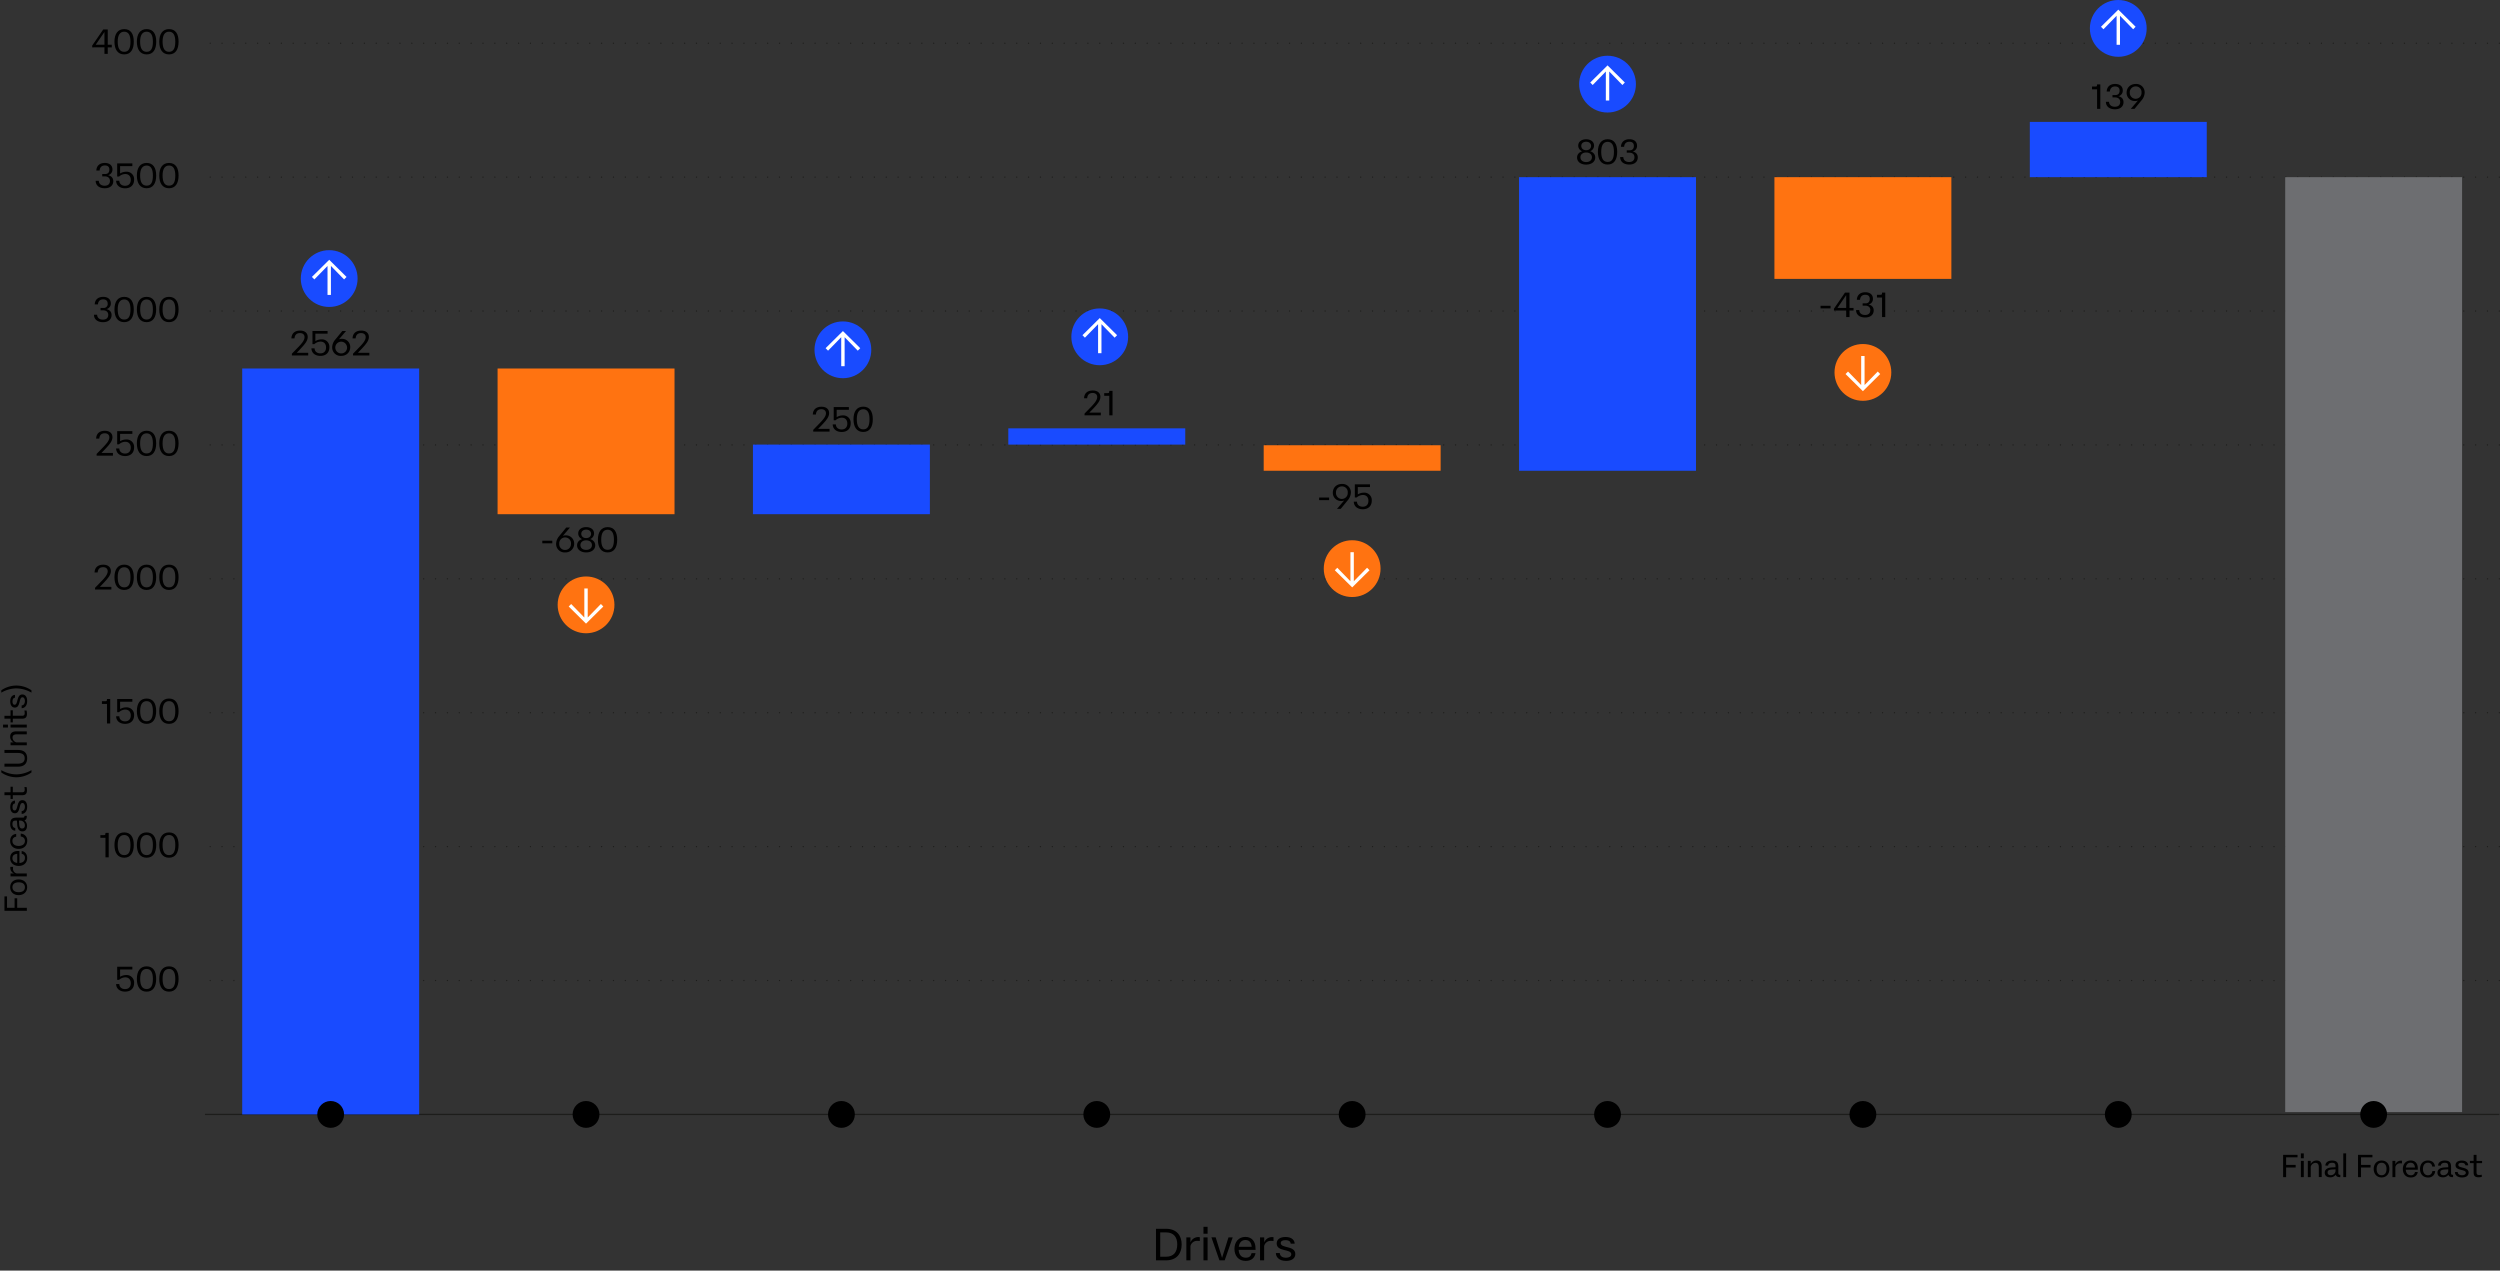<svg id="ff2854d9-2171-44f3-8d82-eb24c76479bd" data-name="Layer 1" xmlns="http://www.w3.org/2000/svg" viewBox="0 0 1920.17 975.9"><rect x="0" y="0" width="1920.17" height="975.9" fill="#333333" stroke="none"/><defs><style>.a8242dde-1121-4d00-ae61-d493d2702ae6,.f80bf6bb-f4f1-40ce-8290-2574873875fa{fill:none;stroke:#1d1d1b;stroke-miterlimit:10;}.a8242dde-1121-4d00-ae61-d493d2702ae6{stroke-linecap:round;stroke-dasharray:0 9.11;}.ae7fa486-5879-478a-a960-460369cd02e7{fill:#ff7311;}.e3a6978c-91b1-498a-8987-e17a239a4719{fill:#194bff;}.a212fc94-9331-4cdb-b2ef-b0a70bea55c9{fill:#6d6e71;}.add59f1a-a699-487d-aaef-0dfeede7a798{fill:#fff;}</style></defs><line class="a8242dde-1121-4d00-ae61-d493d2702ae6" x1="1919.67" y1="136.05" x2="157.43" y2="136.05"/><line class="a8242dde-1121-4d00-ae61-d493d2702ae6" x1="1919.67" y1="33.2" x2="157.43" y2="33.2"/><line class="a8242dde-1121-4d00-ae61-d493d2702ae6" x1="1919.67" y1="341.74" x2="157.43" y2="341.74"/><line class="a8242dde-1121-4d00-ae61-d493d2702ae6" x1="1919.67" y1="444.58" x2="157.43" y2="444.58"/><line class="a8242dde-1121-4d00-ae61-d493d2702ae6" x1="1919.67" y1="238.89" x2="157.43" y2="238.89"/><line class="a8242dde-1121-4d00-ae61-d493d2702ae6" x1="1919.67" y1="547.43" x2="157.43" y2="547.43"/><line class="a8242dde-1121-4d00-ae61-d493d2702ae6" x1="1919.67" y1="650.27" x2="157.43" y2="650.27"/><line class="a8242dde-1121-4d00-ae61-d493d2702ae6" x1="1919.67" y1="753.12" x2="157.43" y2="753.12"/><line class="f80bf6bb-f4f1-40ce-8290-2574873875fa" x1="1919.67" y1="855.96" x2="157.43" y2="855.96"/><rect class="ae7fa486-5879-478a-a960-460369cd02e7" x="394.17" y="271.03" width="111.9" height="135.91" transform="translate(111.14 789.11) rotate(-90)"/><rect class="e3a6978c-91b1-498a-8987-e17a239a4719" x="619.54" y="300.25" width="53.46" height="135.91" transform="translate(278.06 1014.47) rotate(-90)"/><rect class="ae7fa486-5879-478a-a960-460369cd02e7" x="1028.76" y="283.83" width="19.59" height="135.91" transform="translate(686.77 1390.33) rotate(-90)"/><rect class="e3a6978c-91b1-498a-8987-e17a239a4719" x="1121.94" y="180.87" width="225.51" height="135.91" transform="translate(1483.51 -985.87) rotate(90)"/><rect class="ae7fa486-5879-478a-a960-460369cd02e7" x="1391.76" y="107.18" width="78.14" height="135.91" transform="translate(1255.7 1605.97) rotate(-90)"/><rect class="a212fc94-9331-4cdb-b2ef-b0a70bea55c9" x="1464.08" y="427.17" width="718.07" height="135.86" transform="translate(1328.02 2318.22) rotate(-90)"/><rect class="e3a6978c-91b1-498a-8987-e17a239a4719" x="1605.75" y="46.89" width="42.45" height="135.91" transform="translate(1512.14 1741.82) rotate(-90)"/><rect class="e3a6978c-91b1-498a-8987-e17a239a4719" x="836.16" y="267.29" width="12.49" height="135.91" transform="translate(507.16 1177.65) rotate(-90)"/><rect class="e3a6978c-91b1-498a-8987-e17a239a4719" x="-32.48" y="501.55" width="572.93" height="135.91" transform="translate(-315.52 823.48) rotate(-90)"/><path d="M1764.66,888.91h-8.76v5.81h7.32v2h-7.32v7.42h-2.31V887h11.07Z"/><path d="M1767.23,885.87h2.23v3.76h-2.23Zm0,18.24V891.63h2.23v12.48Z"/><path d="M1783.21,896v8.09H1781v-7.56c0-2.52-1-3.36-2.62-3.36a3.84,3.84,0,0,0-3.57,2.95v8h-2.24V891.63h2.24v2.42a5,5,0,0,1,4.46-2.71C1781.7,891.34,1783.21,892.71,1783.21,896Z"/><path d="M1797.54,902.33v1.78h-.48c-1.68,0-2.71-.6-3.07-1.85a5,5,0,0,1-4.32,2c-2.53,0-4.11-1.3-4.11-3.53,0-2.45,1.87-3.86,5.52-4.06l2.76-.14v-.43c0-1.63-.07-3-2.64-3-1.63,0-3,.68-3,2.16h-2.14c0-2.44,2.14-3.88,5-3.88,3.6,0,4.94,1.39,4.94,4.87v4.39c0,1.25.24,1.68,1.08,1.68Zm-3.7-2.81v-1.39l-2.28.12c-2.61.12-3.79.62-3.79,2.3,0,1.32.86,2.07,2.42,2.07A3.57,3.57,0,0,0,1793.84,899.52Z"/><path d="M1799.79,904.11V885.87H1802v18.24Z"/><path d="M1822.19,888.91h-8.76v5.81h7.32v2h-7.32v7.42h-2.31V887h11.07Z"/><path d="M1823.14,897.87c0-3.82,2.31-6.53,6.08-6.53s6,2.71,6,6.53-2.38,6.52-6,6.52S1823.14,901.66,1823.14,897.87Zm9.87,0c0-2.79-1.22-4.8-3.79-4.8s-3.82,2-3.82,4.8,1.22,4.8,3.82,4.8S1833,900.67,1833,897.87Z"/><path d="M1844.89,891.53v2.06a9.94,9.94,0,0,0-1.37-.07,3.62,3.62,0,0,0-3.72,2.86v7.73h-2.23V891.63h2.23v2.76a4.54,4.54,0,0,1,4.15-2.93A4.83,4.83,0,0,1,1844.89,891.53Z"/><path d="M1857,898.44h-9.19c.14,2.47,1.37,4.23,3.89,4.23a2.84,2.84,0,0,0,3.14-2.5H1857c-.31,2.18-1.89,4.22-5.35,4.22-4,0-6.1-2.88-6.1-6.52s2.19-6.53,6-6.53,5.49,2.66,5.49,6.09Zm-9.14-1.68h7c-.19-2.21-1.2-3.69-3.38-3.69S1848.18,894.55,1847.89,896.76Z"/><path d="M1858.74,897.87c0-3.65,2.16-6.53,6.14-6.53,3.46,0,5.14,2.13,5.35,4.63h-2.16a3,3,0,0,0-3.26-2.9c-2.62,0-3.82,2.13-3.82,4.8s1.28,4.8,3.82,4.8c2.16,0,3.17-1.4,3.43-3.22h2.14a5.11,5.11,0,0,1-5.5,4.94C1860.9,904.39,1858.74,901.51,1858.74,897.87Z"/><path d="M1884.11,902.33v1.78h-.49c-1.67,0-2.71-.6-3.07-1.85a5,5,0,0,1-4.32,2c-2.52,0-4.1-1.3-4.1-3.53,0-2.45,1.87-3.86,5.52-4.06l2.76-.14v-.43c0-1.63-.07-3-2.64-3-1.63,0-3,.68-3,2.16h-2.14c0-2.44,2.14-3.88,5-3.88,3.6,0,4.94,1.39,4.94,4.87v4.39c0,1.25.24,1.68,1.08,1.68Zm-3.7-2.81v-1.39l-2.28.12c-2.62.12-3.79.62-3.79,2.3,0,1.32.86,2.07,2.42,2.07A3.57,3.57,0,0,0,1880.41,899.52Z"/><path d="M1886,894.94c0-2.28,1.92-3.55,4.82-3.55,3.69,0,4.92,2.06,4.92,3.64h-2.14c-.12-1.1-.91-1.92-2.88-1.92-1.44,0-2.56.44-2.56,1.59,0,3,7.92,1.17,7.92,6,0,2.37-2,3.69-5.07,3.69-3.74,0-5.5-2.08-5.5-4.24h2.14c.12,2,2,2.52,3.36,2.52,1.49,0,2.91-.58,2.91-1.88C1894,897.75,1886,899.59,1886,894.94Z"/><path d="M1906.4,893.35h-4.25v7.08c0,1.59.67,2.07,2.07,2.07a9.19,9.19,0,0,0,1.94-.24v1.68a12.24,12.24,0,0,1-2.5.29c-2.49,0-3.74-1-3.74-3.6v-7.28h-2.86v-1.72h2.86V887h2.23v4.68h4.25Z"/><path d="M5.39,688.5v8.76H11.2v-7.32h2v7.32h7.42v2.3H3.42V688.5Z"/><path d="M14.34,687.54c-3.82,0-6.53-2.31-6.53-6.08s2.71-6,6.53-6,6.53,2.37,6.53,6S18.13,687.54,14.34,687.54Zm0-9.87c-2.78,0-4.8,1.23-4.8,3.79s2,3.82,4.8,3.82,4.8-1.22,4.8-3.82S17.15,677.67,14.34,677.67Z"/><path d="M8,665.79h2.07a9.94,9.94,0,0,0-.07,1.37,3.61,3.61,0,0,0,2.85,3.72h7.73v2.23H8.1v-2.23h2.76a4.53,4.53,0,0,1-2.93-4.15A4.83,4.83,0,0,1,8,665.79Z"/><path d="M14.92,653.65v9.19c2.47-.14,4.22-1.37,4.22-3.89a2.84,2.84,0,0,0-2.5-3.14v-2.16c2.19.31,4.23,1.89,4.23,5.35,0,4-2.88,6.1-6.53,6.1s-6.53-2.19-6.53-6,2.67-5.49,6.1-5.49Zm-1.68,9.14v-7c-2.21.19-3.7,1.2-3.7,3.38S11,662.5,13.24,662.79Z"/><path d="M14.34,652c-3.65,0-6.53-2.16-6.53-6.15,0-3.46,2.14-5.14,4.63-5.35v2.16a3.05,3.05,0,0,0-2.9,3.26c0,2.62,2.14,3.82,4.8,3.82s4.8-1.27,4.8-3.82c0-2.16-1.39-3.17-3.22-3.43V640.3a5.11,5.11,0,0,1,5,5.5C20.87,649.79,18,652,14.34,652Z"/><path d="M18.8,626.58h1.78v.48c0,1.68-.6,2.71-1.85,3.07a5,5,0,0,1,2,4.32c0,2.52-1.29,4.1-3.53,4.1-2.44,0-3.86-1.87-4-5.52L13,630.27h-.43c-1.63,0-3,.07-3,2.64,0,1.63.67,3,2.16,3V638c-2.45,0-3.89-2.13-3.89-5,0-3.61,1.39-5,4.87-5h4.39c1.25,0,1.68-.24,1.68-1.08ZM16,630.27H14.6l.12,2.28c.12,2.62.63,3.8,2.31,3.8,1.32,0,2.06-.87,2.06-2.43A3.57,3.57,0,0,0,16,630.27Z"/><path d="M11.41,624.66c-2.28,0-3.55-1.92-3.55-4.83,0-3.69,2.06-4.92,3.65-4.92v2.14c-1.11.12-1.92.91-1.92,2.88,0,1.44.43,2.57,1.58,2.57,3.05,0,1.18-7.92,6-7.92,2.38,0,3.7,2,3.7,5.06,0,3.75-2.09,5.5-4.25,5.5V623c2-.12,2.52-2,2.52-3.36s-.58-2.9-1.87-2.9C14.22,616.74,16.07,624.66,11.41,624.66Z"/><path d="M9.83,604.28v4.25h7.08c1.58,0,2.06-.67,2.06-2.07a8.58,8.58,0,0,0-.24-1.94h1.68a12.24,12.24,0,0,1,.29,2.5c0,2.49-1,3.74-3.6,3.74H9.83v2.86H8.1v-2.86H3.42v-2.23H8.1v-4.25Z"/><path d="M24.18,593.31A20.44,20.44,0,0,1,12.54,597,20.4,20.4,0,0,1,1,593.31v-1.8a23.28,23.28,0,0,0,11.52,3.27,23.86,23.86,0,0,0,11.64-3.27Z"/><path d="M3.42,578.29V576H13.69c4.75,0,7.18,2.16,7.18,6.39s-2.43,6.48-7.18,6.48H3.42v-2.3H13.64c3.65,0,5.33-1.49,5.33-4.18s-1.68-4.08-5.33-4.08Z"/><path d="M12.49,561.75h8.09V564H13c-2.52,0-3.36,1-3.36,2.61a3.87,3.87,0,0,0,2.95,3.58h8v2.23H8.1v-2.23h2.42a5,5,0,0,1-2.71-4.47C7.81,563.26,9.18,561.75,12.49,561.75Z"/><path d="M2.34,558.78v-2.23H6.11v2.23Zm18.24,0H8.1v-2.23H20.58Z"/><path d="M9.83,545.51v4.24h7.08c1.58,0,2.06-.67,2.06-2.06a8.58,8.58,0,0,0-.24-1.94h1.68a12.15,12.15,0,0,1,.29,2.49c0,2.5-1,3.75-3.6,3.75H9.83v2.85H8.1V552H3.42v-2.24H8.1v-4.24Z"/><path d="M11.41,543.47c-2.28,0-3.55-1.92-3.55-4.83,0-3.69,2.06-4.92,3.65-4.92v2.14c-1.11.12-1.92.91-1.92,2.88,0,1.44.43,2.57,1.58,2.57,3.05,0,1.18-7.92,6-7.92,2.38,0,3.7,2,3.7,5.06,0,3.75-2.09,5.5-4.25,5.5v-2.14c2-.12,2.52-2,2.52-3.36,0-1.49-.58-2.9-1.87-2.9C14.22,535.55,16.07,543.47,11.41,543.47Z"/><path d="M24.18,532a23.86,23.86,0,0,0-11.64-3.27A23.28,23.28,0,0,0,1,532v-1.8a20.4,20.4,0,0,1,11.52-3.65,20.44,20.44,0,0,1,11.64,3.65Z"/><circle cx="253.98" cy="855.96" r="10.31"/><circle cx="450.12" cy="855.96" r="10.31"/><circle cx="646.27" cy="855.96" r="10.31"/><circle cx="842.41" cy="855.96" r="10.31"/><circle cx="1038.55" cy="855.96" r="10.31"/><circle cx="1234.69" cy="855.96" r="10.31"/><circle cx="1430.84" cy="855.96" r="10.31"/><circle cx="1626.98" cy="855.96" r="10.31"/><circle cx="1823.12" cy="855.96" r="10.31"/><circle class="e3a6978c-91b1-498a-8987-e17a239a4719" cx="252.84" cy="213.95" r="21.81"/><path class="add59f1a-a699-487d-aaef-0dfeede7a798" d="M241.44,214.63l-1.88-1.93,13.3-13.16,13.31,13.16-1.89,1.93-10.11-10.37v22.29h-2.61V204.26Z"/><circle class="e3a6978c-91b1-498a-8987-e17a239a4719" cx="647.4" cy="268.68" r="21.81"/><path class="add59f1a-a699-487d-aaef-0dfeede7a798" d="M636,269.35l-1.88-1.92,13.3-13.16,13.31,13.16-1.89,1.92L648.73,259v22.29h-2.61V259Z"/><circle class="e3a6978c-91b1-498a-8987-e17a239a4719" cx="844.68" cy="258.7" r="21.81"/><path class="add59f1a-a699-487d-aaef-0dfeede7a798" d="M833.28,259.38l-1.88-1.93,13.3-13.16L858,257.45l-1.89,1.93L846,249V271.3H843.4V249Z"/><circle class="e3a6978c-91b1-498a-8987-e17a239a4719" cx="1234.69" cy="64.62" r="21.81"/><path class="add59f1a-a699-487d-aaef-0dfeede7a798" d="M1223.29,65.3l-1.88-1.92,13.3-13.17L1248,63.38l-1.89,1.92L1236,54.93V77.22h-2.61V54.93Z"/><circle class="e3a6978c-91b1-498a-8987-e17a239a4719" cx="1626.98" cy="21.81" r="21.81"/><path class="add59f1a-a699-487d-aaef-0dfeede7a798" d="M1615.58,22.49l-1.88-1.93L1627,7.4l13.3,13.16-1.88,1.93L1628.3,12.12V34.41h-2.61V12.12Z"/><circle class="ae7fa486-5879-478a-a960-460369cd02e7" cx="450.12" cy="464.58" r="21.81"/><path class="add59f1a-a699-487d-aaef-0dfeede7a798" d="M461.52,463.91l1.88,1.92L450.1,479l-13.3-13.16,1.89-1.92,10.11,10.37V452h2.61v22.29Z"/><circle class="ae7fa486-5879-478a-a960-460369cd02e7" cx="1038.55" cy="436.75" r="21.81"/><path class="add59f1a-a699-487d-aaef-0dfeede7a798" d="M1050,436.07l1.88,1.93-13.3,13.16L1025.23,438l1.88-1.93,10.11,10.37V424.15h2.61v22.29Z"/><circle class="ae7fa486-5879-478a-a960-460369cd02e7" cx="1430.84" cy="286.04" r="21.81"/><path class="add59f1a-a699-487d-aaef-0dfeede7a798" d="M1442.23,285.36l1.89,1.93-13.3,13.16-13.31-13.16,1.89-1.93,10.11,10.37V273.44h2.61v22.29Z"/><path d="M907.6,955.82c0,7.06-3.9,12.21-12,12.21h-7.73V943.79h7.73C903.7,943.79,907.6,948.94,907.6,955.82Zm-12,9.43c5.93,0,8.61-3.7,8.61-9.43,0-5.56-2.68-9.25-8.61-9.25h-4.48v18.68Z"/><path d="M921.54,950.26v2.92a13.91,13.91,0,0,0-1.93-.1,5.11,5.11,0,0,0-5.26,4V968H911.2V950.4h3.15v3.9a6.41,6.41,0,0,1,5.87-4.14A6.67,6.67,0,0,1,921.54,950.26Z"/><path d="M924.35,942.26h3.16v5.32h-3.16Zm0,25.77V950.4h3.16V968Z"/><path d="M943.55,950.4h3.25L940.66,968H936.6l-6.14-17.63h3.25l4.92,15.76Z"/><path d="M964.37,960h-13c.21,3.49,1.93,6,5.5,6,2.91,0,4-1.5,4.44-3.53h3c-.44,3.08-2.68,6-7.56,6-5.6,0-8.61-4.07-8.61-9.23s3.08-9.22,8.4-9.22c5.12,0,7.77,3.76,7.77,8.61Zm-12.92-2.38h9.93c-.27-3.11-1.69-5.22-4.78-5.22S951.86,954.54,951.45,957.65Z"/><path d="M978.14,950.26v2.92a14,14,0,0,0-1.94-.1,5.1,5.1,0,0,0-5.25,4V968h-3.16V950.4H971v3.9a6.4,6.4,0,0,1,5.86-4.14A6.77,6.77,0,0,1,978.14,950.26Z"/><path d="M980.58,955.08c0-3.22,2.71-5,6.81-5,5.23,0,7,2.92,7,5.15h-3c-.17-1.56-1.29-2.71-4.07-2.71-2,0-3.63.61-3.63,2.24,0,4.3,11.19,1.66,11.19,8.47,0,3.36-2.85,5.23-7.15,5.23-5.29,0-7.77-3-7.77-6h3c.17,2.89,2.85,3.57,4.75,3.57,2.1,0,4.1-.82,4.1-2.65C991.77,959,980.58,961.66,980.58,955.08Z"/><path d="M103,755c0,4-2.47,6.63-6.92,6.63-4,0-6.81-2.21-6.89-5.81h2.45c.08,2.42,1.84,3.87,4.44,3.87,2.82,0,4.35-1.79,4.35-4.53s-1.53-4.5-4.27-4.5a7.44,7.44,0,0,0-4.73,1.95H90v-10.1h11.66v2.08H92.25v5.65a9,9,0,0,1,4.68-1.34A5.71,5.71,0,0,1,103,755Z"/><path d="M105.12,751.88c0-5.87,2.5-9.66,7.49-9.66s7.34,3.71,7.34,9.66-2.36,9.78-7.34,9.78S105.12,757.88,105.12,751.88Zm12.31,0c0-5-1.53-7.66-4.82-7.66s-4.94,2.63-4.94,7.66,1.55,7.78,4.94,7.78S117.43,757,117.43,751.88Z"/><path d="M122.33,751.88c0-5.87,2.49-9.66,7.49-9.66s7.34,3.71,7.34,9.66-2.37,9.78-7.34,9.78S122.33,757.88,122.33,751.88Zm12.31,0c0-5-1.53-7.66-4.82-7.66s-4.94,2.63-4.94,7.66,1.55,7.78,4.94,7.78S134.64,757,134.64,751.88Z"/><path d="M83.49,639.69V658.5H81v-15h-3.9v-2.08h2.82c.86,0,1.08-.29,1.08-1.69Z"/><path d="M87.91,649c0-5.86,2.5-9.65,7.5-9.65s7.34,3.71,7.34,9.65-2.37,9.79-7.34,9.79S87.91,655,87.91,649Zm12.31,0c0-5-1.52-7.65-4.81-7.65s-5,2.63-5,7.65,1.55,7.79,5,7.79S100.22,654.19,100.22,649Z"/><path d="M105.12,649c0-5.86,2.5-9.65,7.49-9.65S120,643.09,120,649s-2.36,9.79-7.34,9.79S105.12,655,105.12,649Zm12.31,0c0-5-1.53-7.65-4.82-7.65s-4.94,2.63-4.94,7.65,1.55,7.79,4.94,7.79S117.43,654.19,117.43,649Z"/><path d="M122.33,649c0-5.86,2.49-9.65,7.49-9.65s7.34,3.71,7.34,9.65-2.37,9.79-7.34,9.79S122.33,655,122.33,649Zm12.31,0c0-5-1.53-7.65-4.82-7.65s-4.94,2.63-4.94,7.65,1.55,7.79,4.94,7.79S134.64,654.19,134.64,649Z"/><path d="M84.65,536.85v18.81H82.17v-15H78.28v-2.08h2.81c.87,0,1.08-.29,1.08-1.68Z"/><path d="M103,549.34c0,3.95-2.47,6.63-6.92,6.63-4,0-6.81-2.21-6.89-5.81h2.45c.08,2.42,1.84,3.87,4.44,3.87,2.82,0,4.35-1.79,4.35-4.53s-1.53-4.5-4.27-4.5a7.44,7.44,0,0,0-4.73,2H90v-10.1h11.66v2.08H92.25v5.65a9,9,0,0,1,4.68-1.34A5.71,5.71,0,0,1,103,549.34Z"/><path d="M105.12,546.19c0-5.87,2.5-9.66,7.49-9.66s7.34,3.71,7.34,9.66-2.36,9.78-7.34,9.78S105.12,552.18,105.12,546.19Zm12.31,0c0-5-1.53-7.66-4.82-7.66s-4.94,2.63-4.94,7.66,1.55,7.78,4.94,7.78S117.43,551.34,117.43,546.19Z"/><path d="M122.33,546.19c0-5.87,2.49-9.66,7.49-9.66s7.34,3.71,7.34,9.66-2.37,9.78-7.34,9.78S122.33,552.18,122.33,546.19Zm12.31,0c0-5-1.53-7.66-4.82-7.66s-4.94,2.63-4.94,7.66,1.55,7.78,4.94,7.78S134.64,551.34,134.64,546.19Z"/><path d="M76.73,450.73h8.81v2.08H73v-1.34l4.79-4.92c2.1-2.16,4.94-5.08,4.94-7.76,0-1.79-1.13-3.16-3.52-3.16-2.61,0-4,1.42-4.21,4.08H72.6c.15-3.89,2.65-6,6.7-6,3.79,0,5.87,2,5.87,4.92s-2.21,5.52-5,8.49Z"/><path d="M87.91,443.34c0-5.86,2.5-9.65,7.5-9.65s7.34,3.71,7.34,9.65-2.37,9.79-7.34,9.79S87.91,449.34,87.91,443.34Zm12.31,0c0-5-1.52-7.65-4.81-7.65s-5,2.63-5,7.65,1.55,7.79,5,7.79S100.22,448.5,100.22,443.34Z"/><path d="M105.12,443.34c0-5.86,2.5-9.65,7.49-9.65s7.34,3.71,7.34,9.65-2.36,9.79-7.34,9.79S105.12,449.34,105.12,443.34Zm12.31,0c0-5-1.53-7.65-4.82-7.65s-4.94,2.63-4.94,7.65,1.55,7.79,4.94,7.79S117.43,448.5,117.43,443.34Z"/><path d="M122.33,443.34c0-5.86,2.49-9.65,7.49-9.65s7.34,3.71,7.34,9.65-2.37,9.79-7.34,9.79S122.33,449.34,122.33,443.34Zm12.31,0c0-5-1.53-7.65-4.82-7.65s-4.94,2.63-4.94,7.65,1.55,7.79,4.94,7.79S134.64,448.5,134.64,443.34Z"/><path d="M77.94,347.89h8.81V350H74.2v-1.34L79,343.71c2.1-2.16,5-5.08,5-7.76,0-1.79-1.14-3.16-3.53-3.16-2.6,0-4,1.42-4.21,4.08H73.81c.15-3.9,2.65-6,6.71-6,3.78,0,5.86,2,5.86,4.92s-2.21,5.53-5,8.5Z"/><path d="M103,343.65c0,4-2.47,6.63-6.91,6.63-4,0-6.82-2.21-6.9-5.81h2.45c.08,2.42,1.84,3.87,4.45,3.87,2.81,0,4.34-1.79,4.34-4.53s-1.53-4.5-4.27-4.5a7.44,7.44,0,0,0-4.73,1.95H90v-10.1h11.66v2.08H92.25v5.65a9,9,0,0,1,4.68-1.34A5.71,5.71,0,0,1,103,343.65Z"/><path d="M105.12,340.5c0-5.87,2.5-9.66,7.5-9.66s7.34,3.71,7.34,9.66-2.37,9.78-7.34,9.78S105.12,346.49,105.12,340.5Zm12.31,0c0-5-1.53-7.66-4.81-7.66s-5,2.63-5,7.66,1.55,7.78,5,7.78S117.43,345.65,117.43,340.5Z"/><path d="M122.33,340.5c0-5.87,2.49-9.66,7.49-9.66s7.34,3.71,7.34,9.66-2.37,9.78-7.34,9.78S122.33,346.49,122.33,340.5Zm12.31,0c0-5-1.53-7.66-4.82-7.66s-4.94,2.63-4.94,7.66,1.55,7.78,4.94,7.78S134.64,345.65,134.64,340.5Z"/><path d="M85.7,242c0,3.11-2.27,5.45-6.53,5.45-4.47,0-7-2.34-7-5.74h2.42c.08,2.29,1.68,3.79,4.47,3.79s4.08-1.53,4.08-3.68-1.47-3.47-3.92-3.47h-2v-1.82h2.21a3,3,0,0,0,3.27-3.34c0-1.92-1.08-3.24-3.48-3.24s-3.81,1.37-4,3.87H72.75c.16-3.58,2.5-5.81,6.53-5.81,3.73,0,5.84,2,5.84,5a4.35,4.35,0,0,1-3.37,4.42C84.28,238,85.7,239.57,85.7,242Z"/><path d="M87.91,237.65c0-5.86,2.5-9.65,7.5-9.65s7.34,3.71,7.34,9.65-2.37,9.79-7.34,9.79S87.91,243.65,87.91,237.65Zm12.31,0c0-5-1.52-7.65-4.81-7.65s-5,2.63-5,7.65,1.55,7.79,5,7.79S100.22,242.81,100.22,237.65Z"/><path d="M105.12,237.65c0-5.86,2.5-9.65,7.49-9.65s7.34,3.71,7.34,9.65-2.36,9.79-7.34,9.79S105.12,243.65,105.12,237.65Zm12.31,0c0-5-1.53-7.65-4.82-7.65s-4.94,2.63-4.94,7.65,1.55,7.79,4.94,7.79S117.43,242.81,117.43,237.65Z"/><path d="M122.33,237.65c0-5.86,2.49-9.65,7.49-9.65s7.34,3.71,7.34,9.65-2.37,9.79-7.34,9.79S122.33,243.65,122.33,237.65Zm12.31,0c0-5-1.53-7.65-4.82-7.65s-4.94,2.63-4.94,7.65,1.55,7.79,4.94,7.79S134.64,242.81,134.64,237.65Z"/><path d="M227.92,271h8.81V273H224.18v-1.34l4.79-4.92c2.11-2.15,4.95-5.07,4.95-7.76,0-1.79-1.13-3.15-3.53-3.15-2.6,0-4,1.42-4.21,4.07h-2.39c.16-3.89,2.66-6,6.71-6,3.79,0,5.86,2,5.86,4.92s-2.21,5.52-5,8.5Z"/><path d="M253,266.72c0,3.95-2.48,6.63-6.92,6.63-4,0-6.81-2.21-6.89-5.81h2.44c.08,2.42,1.84,3.86,4.45,3.86,2.81,0,4.34-1.79,4.34-4.52s-1.53-4.5-4.26-4.5a7.39,7.39,0,0,0-4.74,1.95H240v-10.1H251.6v2.07h-9.37V262a9,9,0,0,1,4.69-1.34A5.71,5.71,0,0,1,253,266.72Z"/><path d="M269,266.64c0,3.82-2.82,6.71-7,6.71a6.46,6.46,0,0,1-6.87-6.68,9.52,9.52,0,0,1,2.4-5.87l5.39-6.57h2.87l-5.48,6.39a5.71,5.71,0,0,1,2.16-.37A6.24,6.24,0,0,1,269,266.64Zm-2.45.13a4.51,4.51,0,1,0-4.55,4.69A4.44,4.44,0,0,0,266.57,266.77Z"/><path d="M274.89,271h8.81V273H271.15v-1.34l4.79-4.92c2.1-2.15,4.94-5.07,4.94-7.76,0-1.79-1.13-3.15-3.52-3.15-2.61,0-4.05,1.42-4.21,4.07h-2.39c.15-3.89,2.65-6,6.7-6,3.79,0,5.87,2,5.87,4.92s-2.21,5.52-5,8.5Z"/><path d="M628.35,329.4h8.81v2.08H624.61v-1.34l4.79-4.92c2.1-2.16,5-5.08,5-7.76,0-1.79-1.14-3.16-3.53-3.16-2.6,0-4.05,1.42-4.21,4.08h-2.39c.16-3.9,2.65-6,6.71-6,3.78,0,5.86,2,5.86,4.92s-2.21,5.53-5,8.5Z"/><path d="M653.39,325.16c0,3.95-2.47,6.63-6.91,6.63-4,0-6.82-2.21-6.9-5.81H642c.08,2.42,1.84,3.87,4.45,3.87,2.81,0,4.34-1.79,4.34-4.53s-1.53-4.5-4.27-4.5a7.44,7.44,0,0,0-4.73,1.95h-1.45v-10.1H652v2.08h-9.37v5.65a9,9,0,0,1,4.68-1.34A5.71,5.71,0,0,1,653.39,325.16Z"/><path d="M655.53,322c0-5.87,2.5-9.66,7.5-9.66s7.34,3.71,7.34,9.66-2.37,9.78-7.34,9.78S655.53,328,655.53,322Zm12.31,0c0-5-1.53-7.66-4.81-7.66s-4.95,2.63-4.95,7.66,1.55,7.78,4.95,7.78S667.84,327.16,667.84,322Z"/><path d="M1613.18,64.8V83.61h-2.48v-15h-3.89V66.49h2.81c.87,0,1.08-.29,1.08-1.69Z"/><path d="M1631,78.48c0,3.11-2.26,5.45-6.52,5.45-4.47,0-7-2.34-7-5.74h2.42c.07,2.29,1.68,3.79,4.47,3.79s4.07-1.52,4.07-3.68-1.47-3.47-3.91-3.47h-2V73h2.21c2.18,0,3.26-1.29,3.26-3.34s-1.08-3.24-3.47-3.24-3.82,1.37-4,3.87h-2.45c.16-3.58,2.5-5.81,6.52-5.81,3.74,0,5.84,2,5.84,5a4.35,4.35,0,0,1-3.36,4.42C1629.59,74.46,1631,76.06,1631,78.48Z"/><path d="M1647.25,71.17a9.55,9.55,0,0,1-2.4,5.87l-5.39,6.57h-2.87l5.48-6.39a5.91,5.91,0,0,1-2.16.37,6.24,6.24,0,0,1-6.53-6.39c0-3.82,2.82-6.71,7-6.71A6.46,6.46,0,0,1,1647.25,71.17Zm-2.4-.13a4.35,4.35,0,0,0-4.47-4.66,4.44,4.44,0,0,0-4.55,4.68,4.51,4.51,0,1,0,9,0Z"/><path d="M1225.24,121c0,3.16-2.79,5.42-7,5.42s-6.94-2.23-6.94-5.42c0-2.31,1.45-4,3.89-4.81a4.62,4.62,0,0,1-3-4.37c0-2.81,2.34-4.84,6.07-4.84s6.08,2,6.08,4.84a4.62,4.62,0,0,1-3,4.34C1223.79,116.91,1225.24,118.65,1225.24,121Zm-2.53-.21c0-2.13-1.68-3.66-4.42-3.66s-4.41,1.56-4.41,3.66,1.6,3.68,4.41,3.68S1222.71,122.83,1222.71,120.75Zm-8.18-8.71c0,1.79,1.32,3.29,3.76,3.29s3.77-1.5,3.77-3.29-1.4-3.21-3.77-3.21S1214.53,110.26,1214.53,112Z"/><path d="M1227.29,116.6c0-5.87,2.5-9.66,7.5-9.66s7.34,3.71,7.34,9.66-2.37,9.78-7.34,9.78S1227.29,122.59,1227.29,116.6Zm12.32,0c0-5-1.53-7.66-4.82-7.66s-4.94,2.63-4.94,7.66,1.55,7.78,4.94,7.78S1239.61,121.75,1239.61,116.6Z"/><path d="M1257.92,120.94c0,3.1-2.26,5.44-6.52,5.44-4.48,0-7-2.34-7-5.73h2.42c.08,2.28,1.69,3.78,4.47,3.78s4.08-1.52,4.08-3.68-1.47-3.47-3.92-3.47h-2v-1.82h2.21c2.18,0,3.26-1.29,3.26-3.34s-1.08-3.23-3.47-3.23-3.82,1.37-4,3.86H1245c.15-3.57,2.5-5.81,6.52-5.81,3.74,0,5.84,2,5.84,5a4.35,4.35,0,0,1-3.37,4.42C1256.5,116.91,1257.92,118.52,1257.92,120.94Z"/><path d="M836.68,316.92h8.82V319H833v-1.34l4.79-4.92c2.1-2.16,4.94-5.08,4.94-7.76,0-1.79-1.13-3.16-3.52-3.16-2.61,0-4,1.42-4.21,4.08h-2.4c.16-3.89,2.66-6,6.71-6,3.79,0,5.87,2,5.87,4.91s-2.21,5.53-5,8.5Z"/><path d="M854.5,300.19V319H852V304h-3.89v-2.07h2.81c.87,0,1.08-.3,1.08-1.69Z"/><path d="M1013.17,384.14v-2h7.68v2Z"/><path d="M1037.56,378.38a9.57,9.57,0,0,1-2.39,5.86l-5.4,6.58h-2.86l5.47-6.39a5.91,5.91,0,0,1-2.16.37,6.24,6.24,0,0,1-6.52-6.4c0-3.81,2.81-6.7,7-6.7A6.45,6.45,0,0,1,1037.56,378.38Zm-2.39-.13a4.36,4.36,0,0,0-4.47-4.66,4.45,4.45,0,0,0-4.56,4.68,4.52,4.52,0,1,0,9,0Z"/><path d="M1053.61,384.51c0,3.94-2.47,6.63-6.92,6.63-4,0-6.81-2.21-6.89-5.82h2.45c.08,2.42,1.84,3.87,4.44,3.87,2.82,0,4.34-1.79,4.34-4.52s-1.52-4.5-4.26-4.5a7.44,7.44,0,0,0-4.73,1.94h-1.45V372h11.65v2.08h-9.36v5.66a9,9,0,0,1,4.68-1.35A5.72,5.72,0,0,1,1053.61,384.51Z"/><path d="M1398.31,236.87v-2H1406v2Z"/><path d="M1423.64,236.5v2h-3.1v5.05H1418V238.5h-9.41v-1.37l8.49-12.39h3.45V236.5Zm-12.36,0H1418v-9.84Z"/><path d="M1439.12,238.42c0,3.1-2.27,5.44-6.53,5.44-4.47,0-7-2.34-7-5.73H1428c.08,2.29,1.68,3.79,4.47,3.79s4.08-1.53,4.08-3.69-1.48-3.47-3.92-3.47h-2V233h2.21c2.19,0,3.26-1.29,3.26-3.35s-1.07-3.23-3.47-3.23-3.81,1.37-4,3.87h-2.45c.16-3.58,2.5-5.82,6.53-5.82,3.73,0,5.84,2,5.84,5a4.35,4.35,0,0,1-3.37,4.42C1437.7,234.39,1439.12,236,1439.12,238.42Z"/><path d="M1448,224.74v18.81h-2.47V228.5h-3.9v-2.08h2.82c.87,0,1.08-.29,1.08-1.68Z"/><path d="M416.52,417.3v-2h7.68v2Z"/><path d="M441,417.59a6.6,6.6,0,0,1-7,6.71,6.46,6.46,0,0,1-6.87-6.68,9.57,9.57,0,0,1,2.39-5.87l5.4-6.58h2.86l-5.47,6.4a5.71,5.71,0,0,1,2.16-.37A6.23,6.23,0,0,1,441,417.59Zm-2.44.13a4.52,4.52,0,1,0-9,0A4.35,4.35,0,0,0,434,422.4,4.44,4.44,0,0,0,438.52,417.72Z"/><path d="M457.17,418.88c0,3.16-2.79,5.42-6.94,5.42s-7-2.24-7-5.42c0-2.32,1.45-4.05,3.89-4.81a4.63,4.63,0,0,1-3-4.37c0-2.82,2.34-4.84,6.08-4.84s6.07,2,6.07,4.84a4.63,4.63,0,0,1-3,4.34C455.72,414.83,457.17,416.56,457.17,418.88Zm-2.52-.21c0-2.13-1.69-3.66-4.42-3.66s-4.42,1.55-4.42,3.66,1.6,3.68,4.42,3.68S454.65,420.75,454.65,418.67ZM446.46,410c0,1.79,1.32,3.29,3.77,3.29S454,411.75,454,410s-1.4-3.21-3.76-3.21S446.46,408.17,446.46,410Z"/><path d="M459.23,414.51c0-5.86,2.5-9.65,7.49-9.65s7.34,3.71,7.34,9.65-2.36,9.79-7.34,9.79S459.23,420.51,459.23,414.51Zm12.31,0c0-5-1.53-7.65-4.82-7.65s-4.94,2.63-4.94,7.65,1.55,7.79,4.94,7.79S471.54,419.67,471.54,414.51Z"/><path d="M87,139.15c0,3.1-2.26,5.44-6.52,5.44-4.48,0-7-2.34-7-5.73h2.42c.08,2.29,1.69,3.79,4.47,3.79s4.08-1.53,4.08-3.69-1.47-3.47-3.92-3.47h-2v-1.82h2.21c2.18,0,3.26-1.28,3.26-3.34s-1.08-3.23-3.47-3.23-3.82,1.37-4,3.87H74c.16-3.58,2.5-5.82,6.52-5.82,3.74,0,5.84,2,5.84,5A4.35,4.35,0,0,1,83,134.54C85.54,135.12,87,136.73,87,139.15Z"/><path d="M103,138c0,3.95-2.47,6.63-6.91,6.63-4,0-6.82-2.21-6.9-5.81h2.45c.08,2.42,1.84,3.87,4.45,3.87,2.81,0,4.34-1.79,4.34-4.53s-1.53-4.5-4.27-4.5a7.44,7.44,0,0,0-4.73,1.95H90v-10.1h11.66v2.08H92.25v5.65a9,9,0,0,1,4.68-1.34A5.71,5.71,0,0,1,103,138Z"/><path d="M105.12,134.81c0-5.87,2.5-9.66,7.5-9.66s7.34,3.71,7.34,9.66-2.37,9.78-7.34,9.78S105.12,140.8,105.12,134.81Zm12.31,0c0-5-1.53-7.66-4.81-7.66s-5,2.63-5,7.66,1.55,7.78,5,7.78S117.43,140,117.43,134.81Z"/><path d="M122.33,134.81c0-5.87,2.49-9.66,7.49-9.66s7.34,3.71,7.34,9.66-2.37,9.78-7.34,9.78S122.33,140.8,122.33,134.81Zm12.31,0c0-5-1.53-7.66-4.82-7.66s-4.94,2.63-4.94,7.66,1.55,7.78,4.94,7.78S134.64,140,134.64,134.81Z"/><path d="M85.86,34.38v2H82.75v5H80.23v-5H70.81V35L79.3,22.62h3.45V34.38Zm-12.37,0h6.74V24.54Z"/><path d="M87.91,32c0-5.87,2.5-9.65,7.5-9.65S102.75,26,102.75,32s-2.37,9.79-7.34,9.79S87.91,38,87.91,32Zm12.31,0c0-5-1.52-7.65-4.81-7.65s-5,2.63-5,7.65,1.55,7.79,5,7.79S100.22,37.12,100.22,32Z"/><path d="M105.12,32c0-5.87,2.5-9.65,7.5-9.65S120,26,120,32s-2.37,9.79-7.34,9.79S105.12,38,105.12,32Zm12.31,0c0-5-1.53-7.65-4.81-7.65s-5,2.63-5,7.65,1.55,7.79,5,7.79S117.43,37.12,117.43,32Z"/><path d="M122.33,32c0-5.87,2.5-9.65,7.49-9.65S137.16,26,137.16,32s-2.36,9.79-7.34,9.79S122.33,38,122.33,32Zm12.31,0c0-5-1.53-7.65-4.82-7.65s-4.94,2.63-4.94,7.65,1.55,7.79,4.94,7.79S134.64,37.12,134.64,32Z"/></svg>